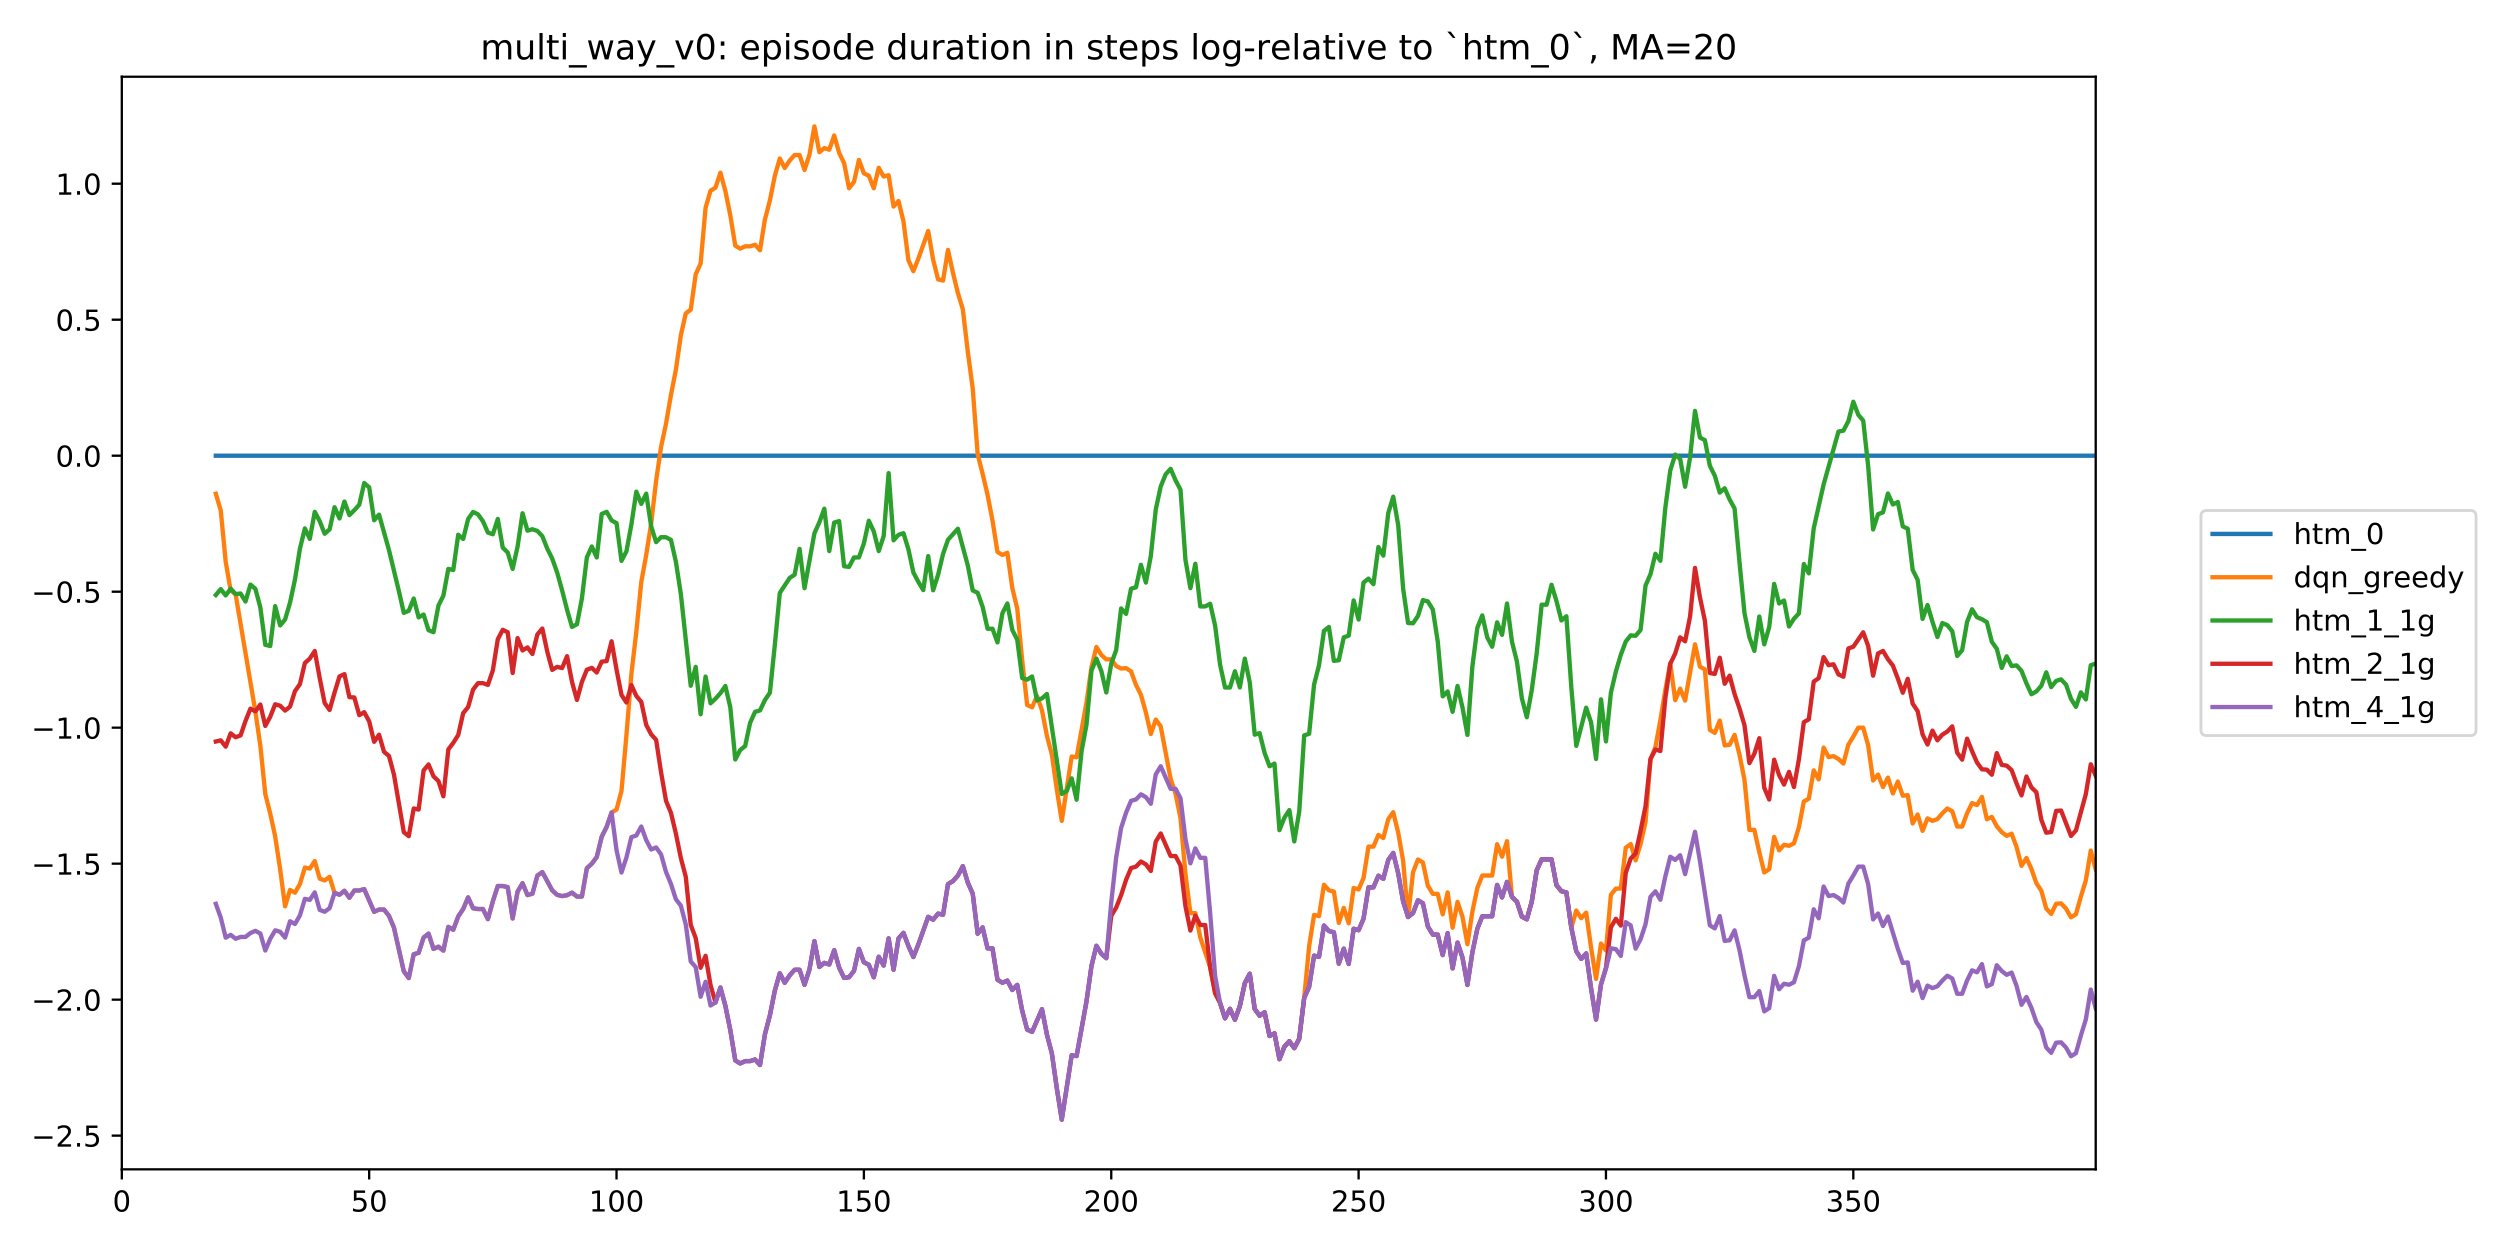 <?xml version="1.0" encoding="utf-8" standalone="no"?>
<!DOCTYPE svg PUBLIC "-//W3C//DTD SVG 1.1//EN"
  "http://www.w3.org/Graphics/SVG/1.1/DTD/svg11.dtd">
<!-- Created with matplotlib (https://matplotlib.org/) -->
<svg height="432pt" version="1.1" viewBox="0 0 864 432" width="864pt" xmlns="http://www.w3.org/2000/svg" xmlns:xlink="http://www.w3.org/1999/xlink">
 <defs>
  <style type="text/css">
*{stroke-linecap:butt;stroke-linejoin:round;}
  </style>
 </defs>
 <g id="figure_1">
  <g id="patch_1">
   <path d="M 0 432 
L 864 432 
L 864 0 
L 0 0 
z
" style="fill:#ffffff;"/>
  </g>
  <g id="axes_1">
   <g id="patch_2">
    <path d="M 42.1 404.12 
L 724.28 404.12 
L 724.28 26.52 
L 42.1 26.52 
z
" style="fill:#ffffff;"/>
   </g>
   <g id="matplotlib.axis_1">
    <g id="xtick_1">
     <g id="line2d_1">
      <defs>
       <path d="M 0 0 
L 0 3.5 
" id="mbb9b52ea1d" style="stroke:#000000;stroke-width:0.8;"/>
      </defs>
      <g>
       <use style="stroke:#000000;stroke-width:0.8;" x="42.1" xlink:href="#mbb9b52ea1d" y="404.12"/>
      </g>
     </g>
     <g id="text_1">
      <!-- 0 -->
      <defs>
       <path d="M 31.781 66.406 
Q 24.172 66.406 20.328 58.906 
Q 16.5 51.422 16.5 36.375 
Q 16.5 21.391 20.328 13.891 
Q 24.172 6.391 31.781 6.391 
Q 39.453 6.391 43.281 13.891 
Q 47.125 21.391 47.125 36.375 
Q 47.125 51.422 43.281 58.906 
Q 39.453 66.406 31.781 66.406 
z
M 31.781 74.219 
Q 44.047 74.219 50.516 64.516 
Q 56.984 54.828 56.984 36.375 
Q 56.984 17.969 50.516 8.266 
Q 44.047 -1.422 31.781 -1.422 
Q 19.531 -1.422 13.062 8.266 
Q 6.594 17.969 6.594 36.375 
Q 6.594 54.828 13.062 64.516 
Q 19.531 74.219 31.781 74.219 
z
" id="DejaVuSans-48"/>
      </defs>
      <g transform="translate(38.919 418.718)scale(0.1 -0.1)">
       <use xlink:href="#DejaVuSans-48"/>
      </g>
     </g>
    </g>
    <g id="xtick_2">
     <g id="line2d_2">
      <g>
       <use style="stroke:#000000;stroke-width:0.8;" x="127.586" xlink:href="#mbb9b52ea1d" y="404.12"/>
      </g>
     </g>
     <g id="text_2">
      <!-- 50 -->
      <defs>
       <path d="M 10.797 72.906 
L 49.516 72.906 
L 49.516 64.594 
L 19.828 64.594 
L 19.828 46.734 
Q 21.969 47.469 24.109 47.828 
Q 26.266 48.188 28.422 48.188 
Q 40.625 48.188 47.75 41.5 
Q 54.891 34.812 54.891 23.391 
Q 54.891 11.625 47.562 5.094 
Q 40.234 -1.422 26.906 -1.422 
Q 22.312 -1.422 17.547 -0.641 
Q 12.797 0.141 7.719 1.703 
L 7.719 11.625 
Q 12.109 9.234 16.797 8.062 
Q 21.484 6.891 26.703 6.891 
Q 35.156 6.891 40.078 11.328 
Q 45.016 15.766 45.016 23.391 
Q 45.016 31 40.078 35.438 
Q 35.156 39.891 26.703 39.891 
Q 22.75 39.891 18.812 39.016 
Q 14.891 38.141 10.797 36.281 
z
" id="DejaVuSans-53"/>
      </defs>
      <g transform="translate(121.224 418.718)scale(0.1 -0.1)">
       <use xlink:href="#DejaVuSans-53"/>
       <use x="63.623" xlink:href="#DejaVuSans-48"/>
      </g>
     </g>
    </g>
    <g id="xtick_3">
     <g id="line2d_3">
      <g>
       <use style="stroke:#000000;stroke-width:0.8;" x="213.072" xlink:href="#mbb9b52ea1d" y="404.12"/>
      </g>
     </g>
     <g id="text_3">
      <!-- 100 -->
      <defs>
       <path d="M 12.406 8.297 
L 28.516 8.297 
L 28.516 63.922 
L 10.984 60.406 
L 10.984 69.391 
L 28.422 72.906 
L 38.281 72.906 
L 38.281 8.297 
L 54.391 8.297 
L 54.391 0 
L 12.406 0 
z
" id="DejaVuSans-49"/>
      </defs>
      <g transform="translate(203.529 418.718)scale(0.1 -0.1)">
       <use xlink:href="#DejaVuSans-49"/>
       <use x="63.623" xlink:href="#DejaVuSans-48"/>
       <use x="127.246" xlink:href="#DejaVuSans-48"/>
      </g>
     </g>
    </g>
    <g id="xtick_4">
     <g id="line2d_4">
      <g>
       <use style="stroke:#000000;stroke-width:0.8;" x="298.559" xlink:href="#mbb9b52ea1d" y="404.12"/>
      </g>
     </g>
     <g id="text_4">
      <!-- 150 -->
      <g transform="translate(289.015 418.718)scale(0.1 -0.1)">
       <use xlink:href="#DejaVuSans-49"/>
       <use x="63.623" xlink:href="#DejaVuSans-53"/>
       <use x="127.246" xlink:href="#DejaVuSans-48"/>
      </g>
     </g>
    </g>
    <g id="xtick_5">
     <g id="line2d_5">
      <g>
       <use style="stroke:#000000;stroke-width:0.8;" x="384.045" xlink:href="#mbb9b52ea1d" y="404.12"/>
      </g>
     </g>
     <g id="text_5">
      <!-- 200 -->
      <defs>
       <path d="M 19.188 8.297 
L 53.609 8.297 
L 53.609 0 
L 7.328 0 
L 7.328 8.297 
Q 12.938 14.109 22.625 23.891 
Q 32.328 33.688 34.812 36.531 
Q 39.547 41.844 41.422 45.531 
Q 43.312 49.219 43.312 52.781 
Q 43.312 58.594 39.234 62.25 
Q 35.156 65.922 28.609 65.922 
Q 23.969 65.922 18.812 64.312 
Q 13.672 62.703 7.812 59.422 
L 7.812 69.391 
Q 13.766 71.781 18.938 73 
Q 24.125 74.219 28.422 74.219 
Q 39.75 74.219 46.484 68.547 
Q 53.219 62.891 53.219 53.422 
Q 53.219 48.922 51.531 44.891 
Q 49.859 40.875 45.406 35.406 
Q 44.188 33.984 37.641 27.219 
Q 31.109 20.453 19.188 8.297 
z
" id="DejaVuSans-50"/>
      </defs>
      <g transform="translate(374.501 418.718)scale(0.1 -0.1)">
       <use xlink:href="#DejaVuSans-50"/>
       <use x="63.623" xlink:href="#DejaVuSans-48"/>
       <use x="127.246" xlink:href="#DejaVuSans-48"/>
      </g>
     </g>
    </g>
    <g id="xtick_6">
     <g id="line2d_6">
      <g>
       <use style="stroke:#000000;stroke-width:0.8;" x="469.531" xlink:href="#mbb9b52ea1d" y="404.12"/>
      </g>
     </g>
     <g id="text_6">
      <!-- 250 -->
      <g transform="translate(459.987 418.718)scale(0.1 -0.1)">
       <use xlink:href="#DejaVuSans-50"/>
       <use x="63.623" xlink:href="#DejaVuSans-53"/>
       <use x="127.246" xlink:href="#DejaVuSans-48"/>
      </g>
     </g>
    </g>
    <g id="xtick_7">
     <g id="line2d_7">
      <g>
       <use style="stroke:#000000;stroke-width:0.8;" x="555.017" xlink:href="#mbb9b52ea1d" y="404.12"/>
      </g>
     </g>
     <g id="text_7">
      <!-- 300 -->
      <defs>
       <path d="M 40.578 39.312 
Q 47.656 37.797 51.625 33 
Q 55.609 28.219 55.609 21.188 
Q 55.609 10.406 48.188 4.484 
Q 40.766 -1.422 27.094 -1.422 
Q 22.516 -1.422 17.656 -0.516 
Q 12.797 0.391 7.625 2.203 
L 7.625 11.719 
Q 11.719 9.328 16.594 8.109 
Q 21.484 6.891 26.812 6.891 
Q 36.078 6.891 40.938 10.547 
Q 45.797 14.203 45.797 21.188 
Q 45.797 27.641 41.281 31.266 
Q 36.766 34.906 28.719 34.906 
L 20.219 34.906 
L 20.219 43.016 
L 29.109 43.016 
Q 36.375 43.016 40.234 45.922 
Q 44.094 48.828 44.094 54.297 
Q 44.094 59.906 40.109 62.906 
Q 36.141 65.922 28.719 65.922 
Q 24.656 65.922 20.016 65.031 
Q 15.375 64.156 9.812 62.312 
L 9.812 71.094 
Q 15.438 72.656 20.344 73.438 
Q 25.25 74.219 29.594 74.219 
Q 40.828 74.219 47.359 69.109 
Q 53.906 64.016 53.906 55.328 
Q 53.906 49.266 50.438 45.094 
Q 46.969 40.922 40.578 39.312 
z
" id="DejaVuSans-51"/>
      </defs>
      <g transform="translate(545.474 418.718)scale(0.1 -0.1)">
       <use xlink:href="#DejaVuSans-51"/>
       <use x="63.623" xlink:href="#DejaVuSans-48"/>
       <use x="127.246" xlink:href="#DejaVuSans-48"/>
      </g>
     </g>
    </g>
    <g id="xtick_8">
     <g id="line2d_8">
      <g>
       <use style="stroke:#000000;stroke-width:0.8;" x="640.504" xlink:href="#mbb9b52ea1d" y="404.12"/>
      </g>
     </g>
     <g id="text_8">
      <!-- 350 -->
      <g transform="translate(630.96 418.718)scale(0.1 -0.1)">
       <use xlink:href="#DejaVuSans-51"/>
       <use x="63.623" xlink:href="#DejaVuSans-53"/>
       <use x="127.246" xlink:href="#DejaVuSans-48"/>
      </g>
     </g>
    </g>
   </g>
   <g id="matplotlib.axis_2">
    <g id="ytick_1">
     <g id="line2d_9">
      <defs>
       <path d="M 0 0 
L -3.5 0 
" id="m1c1b800e69" style="stroke:#000000;stroke-width:0.8;"/>
      </defs>
      <g>
       <use style="stroke:#000000;stroke-width:0.8;" x="42.1" xlink:href="#m1c1b800e69" y="392.48"/>
      </g>
     </g>
     <g id="text_9">
      <!-- −2.5 -->
      <defs>
       <path d="M 10.594 35.5 
L 73.188 35.5 
L 73.188 27.203 
L 10.594 27.203 
z
" id="DejaVuSans-8722"/>
       <path d="M 10.688 12.406 
L 21 12.406 
L 21 0 
L 10.688 0 
z
" id="DejaVuSans-46"/>
      </defs>
      <g transform="translate(10.817 396.279)scale(0.1 -0.1)">
       <use xlink:href="#DejaVuSans-8722"/>
       <use x="83.789" xlink:href="#DejaVuSans-50"/>
       <use x="147.412" xlink:href="#DejaVuSans-46"/>
       <use x="179.199" xlink:href="#DejaVuSans-53"/>
      </g>
     </g>
    </g>
    <g id="ytick_2">
     <g id="line2d_10">
      <g>
       <use style="stroke:#000000;stroke-width:0.8;" x="42.1" xlink:href="#m1c1b800e69" y="345.481"/>
      </g>
     </g>
     <g id="text_10">
      <!-- −2.0 -->
      <g transform="translate(10.817 349.281)scale(0.1 -0.1)">
       <use xlink:href="#DejaVuSans-8722"/>
       <use x="83.789" xlink:href="#DejaVuSans-50"/>
       <use x="147.412" xlink:href="#DejaVuSans-46"/>
       <use x="179.199" xlink:href="#DejaVuSans-48"/>
      </g>
     </g>
    </g>
    <g id="ytick_3">
     <g id="line2d_11">
      <g>
       <use style="stroke:#000000;stroke-width:0.8;" x="42.1" xlink:href="#m1c1b800e69" y="298.483"/>
      </g>
     </g>
     <g id="text_11">
      <!-- −1.5 -->
      <g transform="translate(10.817 302.282)scale(0.1 -0.1)">
       <use xlink:href="#DejaVuSans-8722"/>
       <use x="83.789" xlink:href="#DejaVuSans-49"/>
       <use x="147.412" xlink:href="#DejaVuSans-46"/>
       <use x="179.199" xlink:href="#DejaVuSans-53"/>
      </g>
     </g>
    </g>
    <g id="ytick_4">
     <g id="line2d_12">
      <g>
       <use style="stroke:#000000;stroke-width:0.8;" x="42.1" xlink:href="#m1c1b800e69" y="251.485"/>
      </g>
     </g>
     <g id="text_12">
      <!-- −1.0 -->
      <g transform="translate(10.817 255.284)scale(0.1 -0.1)">
       <use xlink:href="#DejaVuSans-8722"/>
       <use x="83.789" xlink:href="#DejaVuSans-49"/>
       <use x="147.412" xlink:href="#DejaVuSans-46"/>
       <use x="179.199" xlink:href="#DejaVuSans-48"/>
      </g>
     </g>
    </g>
    <g id="ytick_5">
     <g id="line2d_13">
      <g>
       <use style="stroke:#000000;stroke-width:0.8;" x="42.1" xlink:href="#m1c1b800e69" y="204.487"/>
      </g>
     </g>
     <g id="text_13">
      <!-- −0.5 -->
      <g transform="translate(10.817 208.286)scale(0.1 -0.1)">
       <use xlink:href="#DejaVuSans-8722"/>
       <use x="83.789" xlink:href="#DejaVuSans-48"/>
       <use x="147.412" xlink:href="#DejaVuSans-46"/>
       <use x="179.199" xlink:href="#DejaVuSans-53"/>
      </g>
     </g>
    </g>
    <g id="ytick_6">
     <g id="line2d_14">
      <g>
       <use style="stroke:#000000;stroke-width:0.8;" x="42.1" xlink:href="#m1c1b800e69" y="157.488"/>
      </g>
     </g>
     <g id="text_14">
      <!-- 0.0 -->
      <g transform="translate(19.197 161.288)scale(0.1 -0.1)">
       <use xlink:href="#DejaVuSans-48"/>
       <use x="63.623" xlink:href="#DejaVuSans-46"/>
       <use x="95.41" xlink:href="#DejaVuSans-48"/>
      </g>
     </g>
    </g>
    <g id="ytick_7">
     <g id="line2d_15">
      <g>
       <use style="stroke:#000000;stroke-width:0.8;" x="42.1" xlink:href="#m1c1b800e69" y="110.49"/>
      </g>
     </g>
     <g id="text_15">
      <!-- 0.5 -->
      <g transform="translate(19.197 114.289)scale(0.1 -0.1)">
       <use xlink:href="#DejaVuSans-48"/>
       <use x="63.623" xlink:href="#DejaVuSans-46"/>
       <use x="95.41" xlink:href="#DejaVuSans-53"/>
      </g>
     </g>
    </g>
    <g id="ytick_8">
     <g id="line2d_16">
      <g>
       <use style="stroke:#000000;stroke-width:0.8;" x="42.1" xlink:href="#m1c1b800e69" y="63.492"/>
      </g>
     </g>
     <g id="text_16">
      <!-- 1.0 -->
      <g transform="translate(19.197 67.291)scale(0.1 -0.1)">
       <use xlink:href="#DejaVuSans-49"/>
       <use x="63.623" xlink:href="#DejaVuSans-46"/>
       <use x="95.41" xlink:href="#DejaVuSans-48"/>
      </g>
     </g>
    </g>
   </g>
   <g id="line2d_17">
    <path clip-path="url(#p6c9e6a9962)" d="M 74.585 157.488 
L 724.28 157.488 
L 724.28 157.488 
" style="fill:none;stroke:#1f77b4;stroke-linecap:square;stroke-width:1.5;"/>
   </g>
   <g id="line2d_18">
    <path clip-path="url(#p6c9e6a9962)" d="M 74.585 170.636 
L 76.294 176.439 
L 78.004 194.197 
L 79.714 204.043 
L 81.424 205.395 
L 88.263 245.955 
L 89.972 257.68 
L 91.682 274.39 
L 93.392 281.19 
L 95.101 289.058 
L 96.811 300.375 
L 98.521 313.221 
L 100.231 307.562 
L 101.94 308.506 
L 103.65 305.551 
L 105.36 299.834 
L 107.07 300.183 
L 108.779 297.582 
L 110.489 303.649 
L 112.199 304.277 
L 113.908 303.044 
L 115.618 308.583 
L 117.328 309.211 
L 119.038 307.859 
L 120.747 310.26 
L 122.457 307.749 
L 124.167 307.749 
L 125.876 307.279 
L 129.296 315.112 
L 131.006 314.348 
L 132.715 314.348 
L 134.425 316.508 
L 136.135 320.551 
L 139.554 335.679 
L 141.264 338.012 
L 142.974 329.791 
L 144.683 329.296 
L 146.393 324.013 
L 148.103 322.661 
L 149.813 327.944 
L 151.522 327.18 
L 153.232 328.532 
L 154.942 320.34 
L 156.652 321.333 
L 158.361 316.724 
L 160.071 314.155 
L 161.781 310.134 
L 163.49 313.886 
L 165.2 314.155 
L 166.91 314.155 
L 168.62 317.654 
L 170.329 311.487 
L 172.039 306.204 
L 173.749 306.204 
L 175.458 306.596 
L 177.168 317.418 
L 178.878 308.14 
L 180.588 305.231 
L 182.297 309.345 
L 184.007 308.85 
L 185.717 302.603 
L 187.427 301.406 
L 190.846 307.692 
L 192.556 309.273 
L 194.265 309.682 
L 195.975 309.397 
L 197.685 308.493 
L 199.395 309.845 
L 201.104 309.845 
L 202.814 300.072 
L 204.524 298.491 
L 206.234 296.209 
L 207.943 289.198 
L 209.653 285.749 
L 211.363 280.815 
L 213.072 279.766 
L 214.782 273.383 
L 216.492 254.14 
L 218.202 232.992 
L 219.911 218.359 
L 221.621 201.171 
L 223.331 191.785 
L 225.041 180.963 
L 226.75 166.159 
L 228.46 154.48 
L 230.17 146.454 
L 231.879 136.536 
L 233.589 127.749 
L 235.299 115.878 
L 237.009 108.314 
L 238.718 107.024 
L 240.428 94.85 
L 242.138 91.039 
L 243.847 71.797 
L 245.557 65.909 
L 247.267 64.86 
L 248.977 59.697 
L 250.686 66.012 
L 252.396 74.433 
L 254.106 84.888 
L 255.816 85.937 
L 257.525 85.129 
L 259.235 85.129 
L 260.945 84.576 
L 262.654 86.482 
L 264.364 75.819 
L 266.074 69.304 
L 267.784 60.754 
L 269.493 54.792 
L 271.203 58.05 
L 272.913 55.481 
L 274.623 53.576 
L 276.332 53.576 
L 278.042 58.739 
L 279.752 53.457 
L 281.461 43.684 
L 283.171 52.6 
L 284.881 51.179 
L 286.591 51.733 
L 288.3 46.817 
L 290.01 52.837 
L 291.72 56.38 
L 293.429 65.055 
L 295.139 62.846 
L 296.849 55.282 
L 298.559 59.891 
L 300.268 60.748 
L 301.978 65.055 
L 303.688 57.986 
L 305.398 61.002 
L 307.107 60.554 
L 308.817 71.376 
L 310.527 69.471 
L 312.236 76.481 
L 313.946 89.916 
L 315.656 93.727 
L 317.366 89.42 
L 320.785 79.858 
L 322.495 89.75 
L 324.205 96.56 
L 325.914 96.958 
L 327.624 86.377 
L 329.334 94.244 
L 331.043 101.255 
L 332.753 106.913 
L 334.463 121.488 
L 336.173 134.25 
L 337.882 157.004 
L 339.592 163.761 
L 341.302 171.001 
L 343.011 179.917 
L 344.721 190.739 
L 346.431 191.787 
L 348.141 191.04 
L 349.85 203.213 
L 351.56 210.369 
L 353.27 228.201 
L 354.98 243.632 
L 356.689 244.44 
L 358.399 240.525 
L 360.109 245.502 
L 361.818 254.299 
L 363.528 260.814 
L 365.238 272.869 
L 366.948 283.691 
L 370.367 261.459 
L 372.077 261.7 
L 375.496 242.782 
L 377.206 230.608 
L 378.916 223.597 
L 380.625 226.36 
L 382.335 227.871 
L 384.045 227.871 
L 385.755 230.186 
L 387.464 231.043 
L 389.174 230.924 
L 390.884 232.021 
L 392.593 236.69 
L 394.303 240.092 
L 396.013 246.231 
L 397.723 253.676 
L 399.432 248.69 
L 401.142 251.044 
L 404.562 269.164 
L 406.271 274.327 
L 407.981 282.748 
L 409.691 301.991 
L 411.4 315.575 
L 413.11 315.575 
L 414.82 323.996 
L 418.239 334.322 
L 419.949 343.239 
L 421.659 346.641 
L 423.369 351.923 
L 425.078 348.665 
L 426.788 352.418 
L 428.498 347.664 
L 430.207 339.797 
L 431.917 336.539 
L 433.627 348.713 
L 435.337 351.027 
L 437.046 349.846 
L 438.756 358.038 
L 440.466 357.134 
L 442.175 366.05 
L 443.885 361.743 
L 445.595 359.838 
L 447.305 362.239 
L 449.014 358.981 
L 450.724 344.901 
L 452.434 327.011 
L 454.144 316.189 
L 455.853 316.598 
L 457.563 305.776 
L 459.273 307.682 
L 460.982 308.13 
L 462.692 318.952 
L 464.402 313.788 
L 466.112 319.071 
L 467.821 306.897 
L 469.531 307.392 
L 471.241 303.41 
L 472.951 292.588 
L 474.66 292.588 
L 476.37 288.567 
L 478.08 289.615 
L 479.789 283.1 
L 481.499 280.699 
L 483.209 287.71 
L 484.919 297.483 
L 486.628 316.917 
L 488.338 301.486 
L 490.048 297.047 
L 491.757 298.096 
L 493.467 306.108 
L 495.177 308.917 
L 496.887 308.917 
L 498.596 315.986 
L 500.306 308.422 
L 502.016 320.596 
L 503.726 311.68 
L 505.435 316.843 
L 507.145 326.313 
L 508.855 315.043 
L 510.564 306.891 
L 512.274 302.585 
L 515.694 302.585 
L 517.403 291.763 
L 519.113 296.069 
L 520.823 290.714 
L 522.533 309.957 
L 524.242 311.633 
L 525.952 316.796 
L 527.662 317.7 
L 529.371 311.633 
L 531.081 300.811 
L 532.791 297 
L 536.21 297 
L 537.92 305.916 
L 539.63 307.993 
L 541.339 308.441 
L 543.049 320.614 
L 544.759 314.687 
L 546.469 317.317 
L 548.178 315.412 
L 549.888 327.586 
L 551.598 338.288 
L 553.308 326.115 
L 555.017 328.468 
L 556.727 309.225 
L 558.437 307.128 
L 560.146 307.065 
L 561.856 292.986 
L 563.566 291.718 
L 565.276 297.329 
L 566.985 291.671 
L 568.695 284.107 
L 570.405 262.463 
L 572.115 258.157 
L 573.824 248.892 
L 575.534 238.48 
L 577.244 229.239 
L 578.953 241.985 
L 580.663 238.003 
L 582.373 242.117 
L 585.792 222.683 
L 587.502 230.431 
L 589.212 231.335 
L 590.922 252.233 
L 592.631 253.282 
L 594.341 249.039 
L 596.051 257.614 
L 597.76 257.385 
L 599.47 253.982 
L 601.18 260.874 
L 602.89 269.487 
L 604.599 286.824 
L 606.309 286.824 
L 608.019 294.507 
L 609.728 301.517 
L 611.438 300.384 
L 613.148 289.259 
L 614.858 293.869 
L 616.567 291.963 
L 618.277 292.311 
L 619.987 291.454 
L 621.697 285.915 
L 623.406 276.999 
L 625.116 276.023 
L 626.826 266.25 
L 628.535 269.348 
L 630.245 258.372 
L 631.955 261.63 
L 633.665 261.327 
L 635.374 262.303 
L 637.084 263.884 
L 638.794 257.369 
L 640.504 254.559 
L 642.213 251.486 
L 643.923 251.486 
L 645.633 257.553 
L 647.342 269.727 
L 649.052 267.702 
L 650.762 272.009 
L 652.472 268.751 
L 654.181 274.218 
L 655.891 270.103 
L 657.601 274.998 
L 659.31 274.813 
L 661.02 284.586 
L 662.73 281.488 
L 664.44 287.146 
L 666.149 282.84 
L 667.859 283.697 
L 669.569 283.069 
L 671.279 281.096 
L 672.988 279.42 
L 674.698 280.382 
L 676.408 285.665 
L 678.117 285.665 
L 679.827 281.055 
L 681.537 277.556 
L 683.247 278.229 
L 684.956 275.419 
L 686.666 283.115 
L 688.376 282.317 
L 690.086 285.575 
L 691.795 287.571 
L 693.505 288.876 
L 695.215 288.112 
L 696.924 292.722 
L 698.634 299.238 
L 700.344 296.533 
L 702.054 300.286 
L 703.763 305.22 
L 705.473 307.821 
L 707.183 313.988 
L 708.892 315.835 
L 710.602 312.337 
L 712.312 312.218 
L 714.022 314.018 
L 715.731 317.021 
L 717.441 315.972 
L 719.151 309.866 
L 720.861 304.294 
L 722.57 293.967 
L 724.28 300.483 
L 724.28 300.483 
" style="fill:none;stroke:#ff7f0e;stroke-linecap:square;stroke-width:1.5;"/>
   </g>
   <g id="line2d_19">
    <path clip-path="url(#p6c9e6a9962)" d="M 74.585 205.643 
L 76.294 203.597 
L 78.004 205.78 
L 79.714 203.452 
L 81.424 205.299 
L 83.133 205.119 
L 84.843 207.882 
L 86.553 202.039 
L 88.263 203.5 
L 89.972 209.944 
L 91.682 222.842 
L 93.392 223.26 
L 95.101 209.483 
L 96.811 216.146 
L 98.521 214.105 
L 100.231 208.269 
L 101.94 200.296 
L 103.65 189.645 
L 105.36 182.624 
L 107.07 186.23 
L 108.779 176.884 
L 110.489 180.128 
L 112.199 184.461 
L 113.908 182.974 
L 115.618 175.291 
L 117.328 179.176 
L 119.038 173.333 
L 120.747 178.016 
L 122.457 176.325 
L 124.167 174.42 
L 125.876 166.939 
L 127.586 168.427 
L 129.296 179.802 
L 131.006 177.857 
L 134.425 190.103 
L 137.845 204.243 
L 139.554 211.807 
L 141.264 211.101 
L 142.974 206.862 
L 144.683 213.361 
L 146.393 212.385 
L 148.103 217.802 
L 149.813 218.475 
L 151.522 209.29 
L 153.232 205.855 
L 154.942 196.615 
L 156.652 196.98 
L 158.361 184.806 
L 160.071 186.259 
L 161.781 179.389 
L 163.49 176.93 
L 165.2 177.752 
L 166.91 180.153 
L 168.62 184.06 
L 170.329 184.638 
L 172.039 179.356 
L 173.749 189.273 
L 175.458 190.943 
L 177.168 196.602 
L 178.878 188.905 
L 180.588 177.383 
L 182.297 183.403 
L 184.007 182.908 
L 185.717 183.501 
L 187.427 185.307 
L 189.136 189.613 
L 190.846 193.05 
L 192.556 197.889 
L 194.265 204.05 
L 195.975 210.728 
L 197.685 216.664 
L 199.395 215.734 
L 201.104 206.818 
L 202.814 192.654 
L 204.524 188.863 
L 206.234 192.649 
L 207.943 177.626 
L 209.653 176.881 
L 211.363 179.873 
L 213.072 180.777 
L 214.782 193.828 
L 216.492 190.571 
L 218.202 181.293 
L 219.911 169.918 
L 221.621 174.132 
L 223.331 170.604 
L 225.041 181.874 
L 226.75 187.361 
L 228.46 185.648 
L 230.17 185.68 
L 231.879 186.584 
L 233.589 194.158 
L 235.299 205.283 
L 238.718 236.991 
L 240.428 230.476 
L 242.138 246.851 
L 243.847 233.82 
L 245.557 243.06 
L 247.267 241.474 
L 248.977 239.568 
L 250.686 237.086 
L 252.396 244.459 
L 254.106 262.478 
L 255.816 259.22 
L 257.525 257.836 
L 259.235 249.824 
L 260.945 246.013 
L 262.654 245.518 
L 264.364 241.925 
L 266.074 239.391 
L 267.784 222.83 
L 269.493 204.935 
L 272.913 199.736 
L 274.623 198.603 
L 276.332 189.687 
L 278.042 203.271 
L 281.461 184.307 
L 283.171 180.495 
L 284.881 175.817 
L 286.591 190.45 
L 288.3 180.6 
L 290.01 180.105 
L 291.72 195.703 
L 293.429 195.909 
L 295.139 192.652 
L 296.849 192.652 
L 298.559 187.792 
L 300.268 179.974 
L 301.978 183.679 
L 303.688 190.449 
L 305.398 185.274 
L 307.107 163.506 
L 308.817 186.731 
L 310.527 184.826 
L 312.236 184.272 
L 313.946 189.839 
L 315.656 197.821 
L 317.366 201.078 
L 319.075 203.932 
L 320.785 192.195 
L 322.495 203.993 
L 324.205 198.629 
L 325.914 191.463 
L 327.624 186.541 
L 331.043 182.729 
L 334.463 195.407 
L 336.173 204.055 
L 337.882 204.863 
L 339.592 209.713 
L 341.302 217.301 
L 343.011 217.301 
L 344.721 222.017 
L 346.431 211.941 
L 348.141 208.563 
L 349.85 217.708 
L 351.56 221.111 
L 353.27 234.333 
L 354.98 234.887 
L 356.689 233.789 
L 358.399 242.048 
L 360.109 241.366 
L 361.818 239.836 
L 366.948 274.391 
L 368.657 273.343 
L 370.367 269.002 
L 372.077 276.386 
L 373.787 259.602 
L 375.496 250.457 
L 377.206 231.767 
L 378.916 227.606 
L 380.625 231.92 
L 382.335 239.319 
L 384.045 229.402 
L 385.755 224.647 
L 387.464 210.283 
L 389.174 212.144 
L 390.884 203.469 
L 392.593 202.973 
L 394.303 195.192 
L 396.013 201.331 
L 397.723 192.135 
L 399.432 176.098 
L 401.142 168.125 
L 402.852 163.924 
L 404.562 162.018 
L 406.271 166 
L 407.981 169.258 
L 409.691 193.487 
L 411.4 203.26 
L 413.11 194.839 
L 414.82 209.575 
L 416.53 209.575 
L 418.239 208.671 
L 419.949 216.235 
L 421.659 229.695 
L 423.369 237.608 
L 425.078 237.608 
L 426.788 231.996 
L 428.498 237.569 
L 430.207 227.625 
L 431.917 235.846 
L 433.627 253.907 
L 435.337 253.373 
L 437.046 260.204 
L 438.756 264.814 
L 440.466 263.91 
L 442.175 286.905 
L 443.885 282.599 
L 445.595 279.969 
L 447.305 290.79 
L 449.014 280.464 
L 450.724 254.152 
L 452.434 253.599 
L 454.144 236.565 
L 455.853 229.905 
L 457.563 218.034 
L 459.273 216.682 
L 460.982 228.4 
L 462.692 228.171 
L 464.402 220.282 
L 466.112 219.677 
L 467.821 207.503 
L 469.531 214.105 
L 471.241 201.325 
L 472.951 199.973 
L 474.66 201.879 
L 476.37 189.06 
L 478.08 192.015 
L 479.789 177.308 
L 481.499 171.649 
L 483.209 181.422 
L 484.919 203.427 
L 486.628 215.298 
L 488.338 215.403 
L 490.048 212.87 
L 491.757 207.404 
L 493.467 207.852 
L 495.177 210.661 
L 496.887 221.712 
L 498.596 240.652 
L 500.306 238.975 
L 502.016 245.986 
L 503.726 237.07 
L 505.435 244.515 
L 507.145 253.985 
L 508.855 230.312 
L 510.564 216.996 
L 512.274 212.69 
L 513.984 220.254 
L 515.694 223.512 
L 517.403 215.091 
L 519.113 219.397 
L 520.823 208.575 
L 522.533 221.751 
L 524.242 228.59 
L 525.952 241.317 
L 527.662 247.88 
L 529.371 238.555 
L 531.081 225.828 
L 532.791 208.986 
L 534.501 208.986 
L 536.21 202.094 
L 537.92 207.753 
L 539.63 214.439 
L 541.339 212.981 
L 543.049 237.558 
L 544.759 257.765 
L 548.178 244.59 
L 549.888 249.695 
L 551.598 262.303 
L 553.308 241.709 
L 555.017 256.236 
L 556.727 239.394 
L 558.437 232.133 
L 560.146 226.319 
L 561.856 221.709 
L 563.566 219.585 
L 565.276 219.729 
L 566.985 217.695 
L 568.695 202.382 
L 570.405 198.452 
L 572.115 191.383 
L 573.824 193.797 
L 575.534 175.517 
L 577.244 162.571 
L 578.953 157.123 
L 580.663 158.581 
L 582.373 168.213 
L 584.083 158.13 
L 585.792 142.009 
L 587.502 151.215 
L 589.212 152.12 
L 590.922 160.963 
L 592.631 164.412 
L 594.341 170.227 
L 596.051 168.744 
L 597.76 172.629 
L 599.47 175.742 
L 601.18 194.441 
L 602.89 211.851 
L 604.599 220.272 
L 606.309 224.94 
L 608.019 213.077 
L 609.728 222.689 
L 611.438 216.686 
L 613.148 201.808 
L 614.858 208.542 
L 616.567 207.549 
L 618.277 216.51 
L 619.987 213.831 
L 621.697 211.997 
L 623.406 194.928 
L 625.116 198.14 
L 626.826 182.554 
L 630.245 167.398 
L 635.374 149.152 
L 637.084 148.827 
L 638.794 145.57 
L 640.504 138.846 
L 642.213 143.336 
L 643.923 145.345 
L 645.633 161.036 
L 647.342 182.983 
L 649.052 177.701 
L 650.762 177.073 
L 652.472 170.558 
L 654.181 174.348 
L 655.891 173.491 
L 657.601 181.929 
L 659.31 182.72 
L 661.02 196.954 
L 662.73 200.371 
L 664.44 213.897 
L 666.149 209.095 
L 667.859 214.886 
L 669.569 220.146 
L 671.279 215.324 
L 672.988 216.049 
L 674.698 218.163 
L 676.408 226.703 
L 678.117 224.694 
L 679.827 214.921 
L 681.537 210.565 
L 683.247 213.315 
L 684.956 214.004 
L 686.666 215.04 
L 688.376 221.806 
L 690.086 224.206 
L 691.795 230.813 
L 693.505 226.836 
L 695.215 230.186 
L 696.924 229.957 
L 698.634 231.863 
L 700.344 236.169 
L 702.054 239.922 
L 703.763 238.968 
L 705.473 237.013 
L 707.183 232.358 
L 708.892 237.463 
L 710.602 235.316 
L 712.312 234.806 
L 714.022 236.606 
L 715.731 241.515 
L 717.441 244.277 
L 719.151 239.282 
L 720.861 241.722 
L 722.57 229.898 
L 724.28 229.345 
L 724.28 229.345 
" style="fill:none;stroke:#2ca02c;stroke-linecap:square;stroke-width:1.5;"/>
   </g>
   <g id="line2d_20">
    <path clip-path="url(#p6c9e6a9962)" d="M 74.585 256.272 
L 76.294 255.863 
L 78.004 258.045 
L 79.714 253.436 
L 81.424 254.788 
L 83.133 254.16 
L 84.843 249.174 
L 86.553 244.913 
L 88.263 245.841 
L 89.972 243.488 
L 91.682 250.872 
L 93.392 247.708 
L 95.101 243.401 
L 96.811 243.896 
L 98.521 245.573 
L 100.231 244.221 
L 101.94 238.849 
L 103.65 236.448 
L 105.36 229.15 
L 107.07 227.592 
L 108.779 224.991 
L 110.489 234.316 
L 112.199 242.956 
L 113.908 245.357 
L 115.618 239.35 
L 117.328 233.766 
L 119.038 232.99 
L 120.747 240.93 
L 122.457 241.05 
L 124.167 247.156 
L 125.876 246.133 
L 127.586 249.297 
L 129.296 256.366 
L 131.006 253.926 
L 132.715 259.814 
L 134.425 261.249 
L 136.135 267.625 
L 139.554 287.592 
L 141.264 288.982 
L 142.974 279.409 
L 144.683 279.771 
L 146.393 266.268 
L 148.103 264.191 
L 149.813 268.292 
L 151.522 269.929 
L 153.232 275.196 
L 154.942 258.992 
L 156.652 256.728 
L 158.361 254.023 
L 160.071 246.469 
L 161.781 244.353 
L 163.49 238.333 
L 165.2 236.108 
L 166.91 236.108 
L 168.62 236.697 
L 170.329 231.663 
L 172.039 220.914 
L 173.749 217.657 
L 175.458 218.497 
L 177.168 232.576 
L 178.878 220.536 
L 180.588 224.799 
L 182.297 223.75 
L 184.007 226.017 
L 185.717 219.275 
L 187.427 217.22 
L 189.136 225.232 
L 190.846 231.518 
L 192.556 230.47 
L 194.265 230.879 
L 195.975 226.783 
L 197.685 235.651 
L 199.395 241.898 
L 201.104 235.686 
L 202.814 231.453 
L 204.524 230.814 
L 206.234 232.418 
L 207.943 228.665 
L 209.653 228.473 
L 211.363 221.633 
L 213.072 231.406 
L 214.782 240.152 
L 216.492 242.782 
L 218.202 236.762 
L 219.911 240.514 
L 221.621 242.569 
L 223.331 250.52 
L 225.041 253.778 
L 226.75 255.683 
L 228.46 266.881 
L 230.17 276.745 
L 231.879 280.907 
L 233.589 288.104 
L 235.299 296.525 
L 237.009 303.041 
L 238.718 319.642 
L 240.428 324.177 
L 242.138 334.446 
L 243.847 330.331 
L 245.557 340.428 
L 247.267 346.448 
L 248.977 341.285 
L 250.686 347.6 
L 252.396 356.021 
L 254.106 366.477 
L 255.816 367.525 
L 257.525 366.718 
L 259.235 366.718 
L 260.945 366.164 
L 262.654 368.07 
L 264.364 357.407 
L 266.074 350.892 
L 267.784 342.342 
L 269.493 336.381 
L 271.203 339.638 
L 272.913 337.07 
L 274.623 335.164 
L 276.332 335.164 
L 278.042 340.327 
L 279.752 335.045 
L 281.461 325.272 
L 283.171 334.188 
L 284.881 332.767 
L 286.591 333.321 
L 288.3 328.405 
L 290.01 334.425 
L 291.72 337.968 
L 293.429 337.727 
L 295.139 335.518 
L 296.849 327.954 
L 298.559 332.564 
L 300.268 333.42 
L 301.978 337.727 
L 303.688 330.658 
L 305.398 333.675 
L 307.107 324.31 
L 308.817 335.132 
L 310.527 324.31 
L 312.236 322.405 
L 313.946 326.923 
L 315.656 330.735 
L 317.366 326.428 
L 320.785 316.865 
L 322.495 317.841 
L 324.205 315.736 
L 325.914 316.133 
L 327.624 305.552 
L 329.334 304.504 
L 331.043 302.598 
L 332.753 299.34 
L 334.463 304.999 
L 336.173 308.845 
L 337.882 322.683 
L 339.592 320.523 
L 341.302 327.763 
L 343.011 327.763 
L 344.721 338.585 
L 346.431 339.634 
L 348.141 338.886 
L 349.85 342.144 
L 351.56 340.383 
L 353.27 349.299 
L 354.98 355.814 
L 356.689 356.622 
L 360.109 348.767 
L 361.818 357.564 
L 363.528 364.08 
L 365.238 376.135 
L 366.948 386.956 
L 370.367 364.725 
L 372.077 364.966 
L 375.496 346.047 
L 377.206 333.873 
L 378.916 326.863 
L 380.625 329.625 
L 382.335 331.137 
L 384.045 316.504 
L 385.755 313.655 
L 387.464 309.349 
L 389.174 304.066 
L 390.884 300.001 
L 392.593 299.506 
L 394.303 297.745 
L 396.013 298.721 
L 397.723 301.003 
L 399.432 290.853 
L 401.142 288.044 
L 404.562 295.837 
L 406.271 295.837 
L 407.981 299.095 
L 409.691 313.174 
L 411.4 321.595 
L 413.11 316.432 
L 414.82 319.689 
L 416.53 319.689 
L 418.239 334.322 
L 419.949 343.239 
L 421.659 346.641 
L 423.369 351.923 
L 425.078 348.665 
L 426.788 352.418 
L 428.498 347.664 
L 430.207 339.797 
L 431.917 336.539 
L 433.627 348.713 
L 435.337 351.027 
L 437.046 349.846 
L 438.756 358.038 
L 440.466 357.134 
L 442.175 366.05 
L 443.885 361.743 
L 445.595 359.838 
L 447.305 362.239 
L 449.014 358.981 
L 450.724 344.901 
L 452.434 341.09 
L 454.144 330.268 
L 455.853 330.677 
L 457.563 319.856 
L 459.273 321.761 
L 460.982 322.209 
L 462.692 333.031 
L 464.402 327.868 
L 466.112 333.15 
L 467.821 320.976 
L 469.531 321.471 
L 471.241 317.489 
L 472.951 306.667 
L 474.66 306.667 
L 476.37 302.646 
L 478.08 303.695 
L 479.789 297.179 
L 481.499 294.779 
L 483.209 301.789 
L 484.919 311.562 
L 486.628 316.917 
L 488.338 315.565 
L 490.048 311.126 
L 491.757 312.175 
L 493.467 320.187 
L 495.177 322.997 
L 496.887 322.997 
L 498.596 330.066 
L 500.306 322.502 
L 502.016 334.675 
L 503.726 325.759 
L 505.435 330.923 
L 507.145 340.392 
L 508.855 329.123 
L 510.564 320.97 
L 512.274 316.664 
L 515.694 316.664 
L 517.403 305.842 
L 519.113 310.149 
L 520.823 304.793 
L 522.533 309.957 
L 524.242 311.633 
L 525.952 316.796 
L 527.662 317.7 
L 529.371 311.633 
L 531.081 300.811 
L 532.791 297 
L 536.21 297 
L 537.92 305.916 
L 539.63 307.993 
L 541.339 308.441 
L 543.049 320.614 
L 544.759 328.767 
L 546.469 331.397 
L 548.178 329.491 
L 549.888 341.665 
L 551.598 352.368 
L 553.308 340.194 
L 555.017 334.451 
L 556.727 320.49 
L 558.437 317.536 
L 560.146 319.874 
L 561.856 301.68 
L 563.566 296.707 
L 565.276 294.946 
L 566.985 287.078 
L 568.695 278.658 
L 570.405 262.296 
L 572.115 259.039 
L 573.824 259.547 
L 575.534 241.386 
L 577.244 229.383 
L 578.953 225.841 
L 580.663 220.277 
L 582.373 221.629 
L 584.083 213.089 
L 585.792 196.28 
L 587.502 206.429 
L 589.212 214.573 
L 590.922 232.59 
L 592.631 232.914 
L 594.341 227.319 
L 596.051 236.303 
L 597.76 233.505 
L 599.47 239.875 
L 601.18 244.861 
L 602.89 250.625 
L 604.599 263.729 
L 606.309 260.471 
L 608.019 255.124 
L 609.728 272.283 
L 611.438 276.313 
L 613.148 262.558 
L 614.858 267.892 
L 616.567 271.15 
L 618.277 266.744 
L 619.987 271.993 
L 621.697 262.472 
L 623.406 249.573 
L 625.116 248.598 
L 626.826 235.567 
L 628.535 234.359 
L 630.245 227.089 
L 631.955 229.876 
L 633.665 229.573 
L 635.374 233.082 
L 637.084 233.878 
L 638.794 224.105 
L 640.504 223.504 
L 643.923 218.525 
L 645.633 223.24 
L 647.342 233.509 
L 649.052 225.826 
L 650.762 224.969 
L 652.472 227.817 
L 654.181 230.026 
L 655.891 234.504 
L 657.601 239.398 
L 659.31 234.604 
L 661.02 243.196 
L 662.73 245.756 
L 664.44 253.816 
L 666.149 257.302 
L 667.859 252.501 
L 669.569 255.855 
L 671.279 253.882 
L 672.988 252.834 
L 674.698 251.034 
L 676.408 260.127 
L 678.117 262.528 
L 679.827 255.288 
L 681.537 259.583 
L 683.247 263.513 
L 684.956 265.866 
L 686.666 265.999 
L 688.376 267.733 
L 690.086 260.275 
L 691.795 264.348 
L 693.505 264.605 
L 695.215 266.155 
L 696.924 270.765 
L 698.634 274.88 
L 700.344 268.364 
L 702.054 272.117 
L 703.763 273.793 
L 705.473 283.286 
L 707.183 287.776 
L 708.892 287.547 
L 710.602 280.237 
L 712.312 280.118 
L 715.731 288.904 
L 717.441 286.998 
L 720.861 274.463 
L 722.57 264.136 
L 724.28 268.083 
L 724.28 268.083 
" style="fill:none;stroke:#d62728;stroke-linecap:square;stroke-width:1.5;"/>
   </g>
   <g id="line2d_21">
    <path clip-path="url(#p6c9e6a9962)" d="M 74.585 312.367 
L 76.294 317.121 
L 78.004 324.058 
L 79.714 323.082 
L 81.424 324.434 
L 83.133 323.806 
L 84.843 323.806 
L 86.553 322.454 
L 88.263 321.707 
L 89.972 322.611 
L 91.682 328.499 
L 93.392 324.477 
L 95.101 321.523 
L 96.811 322.018 
L 98.521 324.043 
L 100.231 318.384 
L 101.94 319.327 
L 103.65 316.373 
L 105.36 310.656 
L 107.07 311.004 
L 108.779 308.404 
L 110.489 314.471 
L 112.199 315.099 
L 113.908 313.866 
L 115.618 308.583 
L 117.328 309.211 
L 119.038 307.859 
L 120.747 310.26 
L 122.457 307.749 
L 124.167 307.749 
L 125.876 307.279 
L 129.296 315.112 
L 131.006 314.348 
L 132.715 314.348 
L 134.425 316.508 
L 136.135 320.551 
L 139.554 335.679 
L 141.264 338.012 
L 142.974 329.791 
L 144.683 329.296 
L 146.393 324.013 
L 148.103 322.661 
L 149.813 327.944 
L 151.522 327.18 
L 153.232 328.532 
L 154.942 320.34 
L 156.652 321.333 
L 158.361 316.724 
L 160.071 314.155 
L 161.781 310.134 
L 163.49 313.886 
L 165.2 314.155 
L 166.91 314.155 
L 168.62 317.654 
L 170.329 311.487 
L 172.039 306.204 
L 173.749 306.204 
L 175.458 306.596 
L 177.168 317.418 
L 178.878 308.14 
L 180.588 305.231 
L 182.297 309.345 
L 184.007 308.85 
L 185.717 302.603 
L 187.427 301.406 
L 190.846 307.692 
L 192.556 309.273 
L 194.265 309.682 
L 195.975 309.397 
L 197.685 308.493 
L 199.395 309.845 
L 201.104 309.845 
L 202.814 300.072 
L 204.524 298.491 
L 206.234 296.209 
L 207.943 289.198 
L 209.653 285.749 
L 211.363 280.815 
L 213.072 293.845 
L 214.782 301.542 
L 216.492 296.379 
L 218.202 289.31 
L 219.911 288.756 
L 221.621 285.648 
L 223.331 290.341 
L 225.041 293.598 
L 226.75 292.874 
L 228.46 295.275 
L 230.17 301.327 
L 231.879 305.489 
L 233.589 310.781 
L 235.299 312.99 
L 237.009 319.505 
L 238.718 332.295 
L 240.428 334.201 
L 242.138 344.469 
L 243.847 339.305 
L 245.557 347.497 
L 247.267 346.448 
L 248.977 341.285 
L 250.686 347.6 
L 252.396 356.021 
L 254.106 366.477 
L 255.816 367.525 
L 257.525 366.718 
L 259.235 366.718 
L 260.945 366.164 
L 262.654 368.07 
L 264.364 357.407 
L 266.074 350.892 
L 267.784 342.342 
L 269.493 336.381 
L 271.203 339.638 
L 272.913 337.07 
L 274.623 335.164 
L 276.332 335.164 
L 278.042 340.327 
L 279.752 335.045 
L 281.461 325.272 
L 283.171 334.188 
L 284.881 332.767 
L 286.591 333.321 
L 288.3 328.405 
L 290.01 334.425 
L 291.72 337.968 
L 293.429 337.727 
L 295.139 335.518 
L 296.849 327.954 
L 298.559 332.564 
L 300.268 333.42 
L 301.978 337.727 
L 303.688 330.658 
L 305.398 333.675 
L 307.107 324.31 
L 308.817 335.132 
L 310.527 324.31 
L 312.236 322.405 
L 313.946 326.923 
L 315.656 330.735 
L 317.366 326.428 
L 320.785 316.865 
L 322.495 317.841 
L 324.205 315.736 
L 325.914 316.133 
L 327.624 305.552 
L 329.334 304.504 
L 331.043 302.598 
L 332.753 299.34 
L 334.463 304.999 
L 336.173 308.845 
L 337.882 322.683 
L 339.592 320.523 
L 341.302 327.763 
L 343.011 327.763 
L 344.721 338.585 
L 346.431 339.634 
L 348.141 338.886 
L 349.85 342.144 
L 351.56 340.383 
L 353.27 349.299 
L 354.98 355.814 
L 356.689 356.622 
L 360.109 348.767 
L 361.818 357.564 
L 363.528 364.08 
L 365.238 376.135 
L 366.948 386.956 
L 370.367 364.725 
L 372.077 364.966 
L 375.496 346.047 
L 377.206 333.873 
L 378.916 326.863 
L 380.625 329.625 
L 382.335 331.137 
L 384.045 311.894 
L 385.755 296.318 
L 387.464 286.124 
L 389.174 280.842 
L 390.884 276.776 
L 392.593 276.281 
L 394.303 274.52 
L 396.013 275.496 
L 397.723 277.778 
L 399.432 267.629 
L 401.142 264.819 
L 404.562 272.612 
L 406.271 272.612 
L 407.981 275.87 
L 409.691 289.949 
L 411.4 298.37 
L 413.11 293.207 
L 414.82 296.465 
L 416.53 296.465 
L 418.239 315.707 
L 419.949 337.351 
L 421.659 346.641 
L 423.369 351.923 
L 425.078 348.665 
L 426.788 352.418 
L 428.498 347.664 
L 430.207 339.797 
L 431.917 336.539 
L 433.627 348.713 
L 435.337 351.027 
L 437.046 349.846 
L 438.756 358.038 
L 440.466 357.134 
L 442.175 366.05 
L 443.885 361.743 
L 445.595 359.838 
L 447.305 362.239 
L 449.014 358.981 
L 450.724 344.901 
L 452.434 341.09 
L 454.144 330.268 
L 455.853 330.677 
L 457.563 319.856 
L 459.273 321.761 
L 460.982 322.209 
L 462.692 333.031 
L 464.402 327.868 
L 466.112 333.15 
L 467.821 320.976 
L 469.531 321.471 
L 471.241 317.489 
L 472.951 306.667 
L 474.66 306.667 
L 476.37 302.646 
L 478.08 303.695 
L 479.789 297.179 
L 481.499 294.779 
L 483.209 301.789 
L 484.919 311.562 
L 486.628 316.917 
L 488.338 315.565 
L 490.048 311.126 
L 491.757 312.175 
L 493.467 320.187 
L 495.177 322.997 
L 496.887 322.997 
L 498.596 330.066 
L 500.306 322.502 
L 502.016 334.675 
L 503.726 325.759 
L 505.435 330.923 
L 507.145 340.392 
L 508.855 329.123 
L 510.564 320.97 
L 512.274 316.664 
L 515.694 316.664 
L 517.403 305.842 
L 519.113 310.149 
L 520.823 304.793 
L 522.533 309.957 
L 524.242 311.633 
L 525.952 316.796 
L 527.662 317.7 
L 529.371 311.633 
L 531.081 300.811 
L 532.791 297 
L 536.21 297 
L 537.92 305.916 
L 539.63 307.993 
L 541.339 308.441 
L 543.049 320.614 
L 544.759 328.767 
L 546.469 331.397 
L 548.178 329.491 
L 549.888 341.665 
L 551.598 352.368 
L 553.308 340.194 
L 555.017 334.799 
L 556.727 327.73 
L 558.437 328.034 
L 560.146 330.371 
L 561.856 318.693 
L 563.566 319.826 
L 565.276 327.838 
L 566.985 324.58 
L 568.695 319.417 
L 570.405 309.947 
L 572.115 308.042 
L 573.824 310.951 
L 575.534 302.939 
L 577.244 296.1 
L 578.953 297.167 
L 580.663 295.585 
L 582.373 302.101 
L 585.792 287.468 
L 587.502 297.617 
L 590.922 319.795 
L 592.631 320.844 
L 594.341 316.601 
L 596.051 325.176 
L 597.76 324.947 
L 599.47 321.544 
L 601.18 328.436 
L 602.89 337.049 
L 604.599 344.613 
L 606.309 344.613 
L 608.019 342.523 
L 609.728 349.533 
L 611.438 348.4 
L 613.148 337.275 
L 614.858 341.884 
L 616.567 339.979 
L 618.277 340.327 
L 619.987 339.47 
L 621.697 333.931 
L 623.406 325.015 
L 625.116 324.039 
L 626.826 314.266 
L 628.535 317.364 
L 630.245 306.388 
L 631.955 309.646 
L 633.665 309.343 
L 635.374 310.318 
L 637.084 311.9 
L 638.794 305.384 
L 640.504 302.575 
L 642.213 299.501 
L 643.923 299.501 
L 645.633 305.569 
L 647.342 317.743 
L 649.052 315.718 
L 650.762 320.024 
L 652.472 316.767 
L 655.891 327.892 
L 657.601 332.786 
L 659.31 332.602 
L 661.02 342.375 
L 662.73 339.277 
L 664.44 344.935 
L 666.149 340.629 
L 667.859 341.486 
L 669.569 340.858 
L 671.279 338.885 
L 672.988 337.209 
L 674.698 338.171 
L 676.408 343.453 
L 678.117 343.453 
L 679.827 338.844 
L 681.537 335.345 
L 683.247 336.017 
L 684.956 333.208 
L 686.666 340.904 
L 688.376 340.106 
L 690.086 333.59 
L 691.795 335.587 
L 693.505 336.892 
L 695.215 336.128 
L 696.924 340.738 
L 698.634 347.253 
L 700.344 344.549 
L 702.054 348.302 
L 703.763 353.236 
L 705.473 355.837 
L 707.183 362.004 
L 708.892 363.851 
L 710.602 360.352 
L 712.312 360.233 
L 714.022 362.033 
L 715.731 365.037 
L 717.441 363.988 
L 719.151 357.882 
L 720.861 352.31 
L 722.57 341.983 
L 724.28 348.498 
L 724.28 348.498 
" style="fill:none;stroke:#9467bd;stroke-linecap:square;stroke-width:1.5;"/>
   </g>
   <g id="patch_3">
    <path d="M 42.1 404.12 
L 42.1 26.52 
" style="fill:none;stroke:#000000;stroke-linecap:square;stroke-linejoin:miter;stroke-width:0.8;"/>
   </g>
   <g id="patch_4">
    <path d="M 724.28 404.12 
L 724.28 26.52 
" style="fill:none;stroke:#000000;stroke-linecap:square;stroke-linejoin:miter;stroke-width:0.8;"/>
   </g>
   <g id="patch_5">
    <path d="M 42.1 404.12 
L 724.28 404.12 
" style="fill:none;stroke:#000000;stroke-linecap:square;stroke-linejoin:miter;stroke-width:0.8;"/>
   </g>
   <g id="patch_6">
    <path d="M 42.1 26.52 
L 724.28 26.52 
" style="fill:none;stroke:#000000;stroke-linecap:square;stroke-linejoin:miter;stroke-width:0.8;"/>
   </g>
   <g id="text_17">
    <!-- multi_way_v0: episode duration in steps log-relative to `htm_0`, MA=20 -->
    <defs>
     <path d="M 52 44.188 
Q 55.375 50.25 60.062 53.125 
Q 64.75 56 71.094 56 
Q 79.641 56 84.281 50.016 
Q 88.922 44.047 88.922 33.016 
L 88.922 0 
L 79.891 0 
L 79.891 32.719 
Q 79.891 40.578 77.094 44.375 
Q 74.312 48.188 68.609 48.188 
Q 61.625 48.188 57.562 43.547 
Q 53.516 38.922 53.516 30.906 
L 53.516 0 
L 44.484 0 
L 44.484 32.719 
Q 44.484 40.625 41.703 44.406 
Q 38.922 48.188 33.109 48.188 
Q 26.219 48.188 22.156 43.531 
Q 18.109 38.875 18.109 30.906 
L 18.109 0 
L 9.078 0 
L 9.078 54.688 
L 18.109 54.688 
L 18.109 46.188 
Q 21.188 51.219 25.484 53.609 
Q 29.781 56 35.688 56 
Q 41.656 56 45.828 52.969 
Q 50 49.953 52 44.188 
z
" id="DejaVuSans-109"/>
     <path d="M 8.5 21.578 
L 8.5 54.688 
L 17.484 54.688 
L 17.484 21.922 
Q 17.484 14.156 20.5 10.266 
Q 23.531 6.391 29.594 6.391 
Q 36.859 6.391 41.078 11.031 
Q 45.312 15.672 45.312 23.688 
L 45.312 54.688 
L 54.297 54.688 
L 54.297 0 
L 45.312 0 
L 45.312 8.406 
Q 42.047 3.422 37.719 1 
Q 33.406 -1.422 27.688 -1.422 
Q 18.266 -1.422 13.375 4.438 
Q 8.5 10.297 8.5 21.578 
z
M 31.109 56 
z
" id="DejaVuSans-117"/>
     <path d="M 9.422 75.984 
L 18.406 75.984 
L 18.406 0 
L 9.422 0 
z
" id="DejaVuSans-108"/>
     <path d="M 18.312 70.219 
L 18.312 54.688 
L 36.812 54.688 
L 36.812 47.703 
L 18.312 47.703 
L 18.312 18.016 
Q 18.312 11.328 20.141 9.422 
Q 21.969 7.516 27.594 7.516 
L 36.812 7.516 
L 36.812 0 
L 27.594 0 
Q 17.188 0 13.234 3.875 
Q 9.281 7.766 9.281 18.016 
L 9.281 47.703 
L 2.688 47.703 
L 2.688 54.688 
L 9.281 54.688 
L 9.281 70.219 
z
" id="DejaVuSans-116"/>
     <path d="M 9.422 54.688 
L 18.406 54.688 
L 18.406 0 
L 9.422 0 
z
M 9.422 75.984 
L 18.406 75.984 
L 18.406 64.594 
L 9.422 64.594 
z
" id="DejaVuSans-105"/>
     <path d="M 50.984 -16.609 
L 50.984 -23.578 
L -0.984 -23.578 
L -0.984 -16.609 
z
" id="DejaVuSans-95"/>
     <path d="M 4.203 54.688 
L 13.188 54.688 
L 24.422 12.016 
L 35.594 54.688 
L 46.188 54.688 
L 57.422 12.016 
L 68.609 54.688 
L 77.594 54.688 
L 63.281 0 
L 52.688 0 
L 40.922 44.828 
L 29.109 0 
L 18.5 0 
z
" id="DejaVuSans-119"/>
     <path d="M 34.281 27.484 
Q 23.391 27.484 19.188 25 
Q 14.984 22.516 14.984 16.5 
Q 14.984 11.719 18.141 8.906 
Q 21.297 6.109 26.703 6.109 
Q 34.188 6.109 38.703 11.406 
Q 43.219 16.703 43.219 25.484 
L 43.219 27.484 
z
M 52.203 31.203 
L 52.203 0 
L 43.219 0 
L 43.219 8.297 
Q 40.141 3.328 35.547 0.953 
Q 30.953 -1.422 24.312 -1.422 
Q 15.922 -1.422 10.953 3.297 
Q 6 8.016 6 15.922 
Q 6 25.141 12.172 29.828 
Q 18.359 34.516 30.609 34.516 
L 43.219 34.516 
L 43.219 35.406 
Q 43.219 41.609 39.141 45 
Q 35.062 48.391 27.688 48.391 
Q 23 48.391 18.547 47.266 
Q 14.109 46.141 10.016 43.891 
L 10.016 52.203 
Q 14.938 54.109 19.578 55.047 
Q 24.219 56 28.609 56 
Q 40.484 56 46.344 49.844 
Q 52.203 43.703 52.203 31.203 
z
" id="DejaVuSans-97"/>
     <path d="M 32.172 -5.078 
Q 28.375 -14.844 24.75 -17.812 
Q 21.141 -20.797 15.094 -20.797 
L 7.906 -20.797 
L 7.906 -13.281 
L 13.188 -13.281 
Q 16.891 -13.281 18.938 -11.516 
Q 21 -9.766 23.484 -3.219 
L 25.094 0.875 
L 2.984 54.688 
L 12.5 54.688 
L 29.594 11.922 
L 46.688 54.688 
L 56.203 54.688 
z
" id="DejaVuSans-121"/>
     <path d="M 2.984 54.688 
L 12.5 54.688 
L 29.594 8.797 
L 46.688 54.688 
L 56.203 54.688 
L 35.688 0 
L 23.484 0 
z
" id="DejaVuSans-118"/>
     <path d="M 11.719 12.406 
L 22.016 12.406 
L 22.016 0 
L 11.719 0 
z
M 11.719 51.703 
L 22.016 51.703 
L 22.016 39.312 
L 11.719 39.312 
z
" id="DejaVuSans-58"/>
     <path id="DejaVuSans-32"/>
     <path d="M 56.203 29.594 
L 56.203 25.203 
L 14.891 25.203 
Q 15.484 15.922 20.484 11.062 
Q 25.484 6.203 34.422 6.203 
Q 39.594 6.203 44.453 7.469 
Q 49.312 8.734 54.109 11.281 
L 54.109 2.781 
Q 49.266 0.734 44.188 -0.344 
Q 39.109 -1.422 33.891 -1.422 
Q 20.797 -1.422 13.156 6.188 
Q 5.516 13.812 5.516 26.812 
Q 5.516 40.234 12.766 48.109 
Q 20.016 56 32.328 56 
Q 43.359 56 49.781 48.891 
Q 56.203 41.797 56.203 29.594 
z
M 47.219 32.234 
Q 47.125 39.594 43.094 43.984 
Q 39.062 48.391 32.422 48.391 
Q 24.906 48.391 20.391 44.141 
Q 15.875 39.891 15.188 32.172 
z
" id="DejaVuSans-101"/>
     <path d="M 18.109 8.203 
L 18.109 -20.797 
L 9.078 -20.797 
L 9.078 54.688 
L 18.109 54.688 
L 18.109 46.391 
Q 20.953 51.266 25.266 53.625 
Q 29.594 56 35.594 56 
Q 45.562 56 51.781 48.094 
Q 58.016 40.188 58.016 27.297 
Q 58.016 14.406 51.781 6.484 
Q 45.562 -1.422 35.594 -1.422 
Q 29.594 -1.422 25.266 0.953 
Q 20.953 3.328 18.109 8.203 
z
M 48.688 27.297 
Q 48.688 37.203 44.609 42.844 
Q 40.531 48.484 33.406 48.484 
Q 26.266 48.484 22.188 42.844 
Q 18.109 37.203 18.109 27.297 
Q 18.109 17.391 22.188 11.75 
Q 26.266 6.109 33.406 6.109 
Q 40.531 6.109 44.609 11.75 
Q 48.688 17.391 48.688 27.297 
z
" id="DejaVuSans-112"/>
     <path d="M 44.281 53.078 
L 44.281 44.578 
Q 40.484 46.531 36.375 47.5 
Q 32.281 48.484 27.875 48.484 
Q 21.188 48.484 17.844 46.438 
Q 14.5 44.391 14.5 40.281 
Q 14.5 37.156 16.891 35.375 
Q 19.281 33.594 26.516 31.984 
L 29.594 31.297 
Q 39.156 29.25 43.188 25.516 
Q 47.219 21.781 47.219 15.094 
Q 47.219 7.469 41.188 3.016 
Q 35.156 -1.422 24.609 -1.422 
Q 20.219 -1.422 15.453 -0.562 
Q 10.688 0.297 5.422 2 
L 5.422 11.281 
Q 10.406 8.688 15.234 7.391 
Q 20.062 6.109 24.812 6.109 
Q 31.156 6.109 34.562 8.281 
Q 37.984 10.453 37.984 14.406 
Q 37.984 18.062 35.516 20.016 
Q 33.062 21.969 24.703 23.781 
L 21.578 24.516 
Q 13.234 26.266 9.516 29.906 
Q 5.812 33.547 5.812 39.891 
Q 5.812 47.609 11.281 51.797 
Q 16.75 56 26.812 56 
Q 31.781 56 36.172 55.266 
Q 40.578 54.547 44.281 53.078 
z
" id="DejaVuSans-115"/>
     <path d="M 30.609 48.391 
Q 23.391 48.391 19.188 42.75 
Q 14.984 37.109 14.984 27.297 
Q 14.984 17.484 19.156 11.844 
Q 23.344 6.203 30.609 6.203 
Q 37.797 6.203 41.984 11.859 
Q 46.188 17.531 46.188 27.297 
Q 46.188 37.016 41.984 42.703 
Q 37.797 48.391 30.609 48.391 
z
M 30.609 56 
Q 42.328 56 49.016 48.375 
Q 55.719 40.766 55.719 27.297 
Q 55.719 13.875 49.016 6.219 
Q 42.328 -1.422 30.609 -1.422 
Q 18.844 -1.422 12.172 6.219 
Q 5.516 13.875 5.516 27.297 
Q 5.516 40.766 12.172 48.375 
Q 18.844 56 30.609 56 
z
" id="DejaVuSans-111"/>
     <path d="M 45.406 46.391 
L 45.406 75.984 
L 54.391 75.984 
L 54.391 0 
L 45.406 0 
L 45.406 8.203 
Q 42.578 3.328 38.25 0.953 
Q 33.938 -1.422 27.875 -1.422 
Q 17.969 -1.422 11.734 6.484 
Q 5.516 14.406 5.516 27.297 
Q 5.516 40.188 11.734 48.094 
Q 17.969 56 27.875 56 
Q 33.938 56 38.25 53.625 
Q 42.578 51.266 45.406 46.391 
z
M 14.797 27.297 
Q 14.797 17.391 18.875 11.75 
Q 22.953 6.109 30.078 6.109 
Q 37.203 6.109 41.297 11.75 
Q 45.406 17.391 45.406 27.297 
Q 45.406 37.203 41.297 42.844 
Q 37.203 48.484 30.078 48.484 
Q 22.953 48.484 18.875 42.844 
Q 14.797 37.203 14.797 27.297 
z
" id="DejaVuSans-100"/>
     <path d="M 41.109 46.297 
Q 39.594 47.172 37.812 47.578 
Q 36.031 48 33.891 48 
Q 26.266 48 22.188 43.047 
Q 18.109 38.094 18.109 28.812 
L 18.109 0 
L 9.078 0 
L 9.078 54.688 
L 18.109 54.688 
L 18.109 46.188 
Q 20.953 51.172 25.484 53.578 
Q 30.031 56 36.531 56 
Q 37.453 56 38.578 55.875 
Q 39.703 55.766 41.062 55.516 
z
" id="DejaVuSans-114"/>
     <path d="M 54.891 33.016 
L 54.891 0 
L 45.906 0 
L 45.906 32.719 
Q 45.906 40.484 42.875 44.328 
Q 39.844 48.188 33.797 48.188 
Q 26.516 48.188 22.312 43.547 
Q 18.109 38.922 18.109 30.906 
L 18.109 0 
L 9.078 0 
L 9.078 54.688 
L 18.109 54.688 
L 18.109 46.188 
Q 21.344 51.125 25.703 53.562 
Q 30.078 56 35.797 56 
Q 45.219 56 50.047 50.172 
Q 54.891 44.344 54.891 33.016 
z
" id="DejaVuSans-110"/>
     <path d="M 45.406 27.984 
Q 45.406 37.75 41.375 43.109 
Q 37.359 48.484 30.078 48.484 
Q 22.859 48.484 18.828 43.109 
Q 14.797 37.75 14.797 27.984 
Q 14.797 18.266 18.828 12.891 
Q 22.859 7.516 30.078 7.516 
Q 37.359 7.516 41.375 12.891 
Q 45.406 18.266 45.406 27.984 
z
M 54.391 6.781 
Q 54.391 -7.172 48.188 -13.984 
Q 42 -20.797 29.203 -20.797 
Q 24.469 -20.797 20.266 -20.094 
Q 16.062 -19.391 12.109 -17.922 
L 12.109 -9.188 
Q 16.062 -11.328 19.922 -12.344 
Q 23.781 -13.375 27.781 -13.375 
Q 36.625 -13.375 41.016 -8.766 
Q 45.406 -4.156 45.406 5.172 
L 45.406 9.625 
Q 42.625 4.781 38.281 2.391 
Q 33.938 0 27.875 0 
Q 17.828 0 11.672 7.656 
Q 5.516 15.328 5.516 27.984 
Q 5.516 40.672 11.672 48.328 
Q 17.828 56 27.875 56 
Q 33.938 56 38.281 53.609 
Q 42.625 51.219 45.406 46.391 
L 45.406 54.688 
L 54.391 54.688 
z
" id="DejaVuSans-103"/>
     <path d="M 4.891 31.391 
L 31.203 31.391 
L 31.203 23.391 
L 4.891 23.391 
z
" id="DejaVuSans-45"/>
     <path d="M 17.922 79.984 
L 31.688 61.719 
L 24.219 61.719 
L 8.297 79.984 
z
" id="DejaVuSans-96"/>
     <path d="M 54.891 33.016 
L 54.891 0 
L 45.906 0 
L 45.906 32.719 
Q 45.906 40.484 42.875 44.328 
Q 39.844 48.188 33.797 48.188 
Q 26.516 48.188 22.312 43.547 
Q 18.109 38.922 18.109 30.906 
L 18.109 0 
L 9.078 0 
L 9.078 75.984 
L 18.109 75.984 
L 18.109 46.188 
Q 21.344 51.125 25.703 53.562 
Q 30.078 56 35.797 56 
Q 45.219 56 50.047 50.172 
Q 54.891 44.344 54.891 33.016 
z
" id="DejaVuSans-104"/>
     <path d="M 11.719 12.406 
L 22.016 12.406 
L 22.016 4 
L 14.016 -11.625 
L 7.719 -11.625 
L 11.719 4 
z
" id="DejaVuSans-44"/>
     <path d="M 9.812 72.906 
L 24.516 72.906 
L 43.109 23.297 
L 61.812 72.906 
L 76.516 72.906 
L 76.516 0 
L 66.891 0 
L 66.891 64.016 
L 48.094 14.016 
L 38.188 14.016 
L 19.391 64.016 
L 19.391 0 
L 9.812 0 
z
" id="DejaVuSans-77"/>
     <path d="M 34.188 63.188 
L 20.797 26.906 
L 47.609 26.906 
z
M 28.609 72.906 
L 39.797 72.906 
L 67.578 0 
L 57.328 0 
L 50.688 18.703 
L 17.828 18.703 
L 11.188 0 
L 0.781 0 
z
" id="DejaVuSans-65"/>
     <path d="M 10.594 45.406 
L 73.188 45.406 
L 73.188 37.203 
L 10.594 37.203 
z
M 10.594 25.484 
L 73.188 25.484 
L 73.188 17.188 
L 10.594 17.188 
z
" id="DejaVuSans-61"/>
    </defs>
    <g transform="translate(166.025 20.52)scale(0.12 -0.12)">
     <use xlink:href="#DejaVuSans-109"/>
     <use x="97.412" xlink:href="#DejaVuSans-117"/>
     <use x="160.791" xlink:href="#DejaVuSans-108"/>
     <use x="188.574" xlink:href="#DejaVuSans-116"/>
     <use x="227.783" xlink:href="#DejaVuSans-105"/>
     <use x="255.566" xlink:href="#DejaVuSans-95"/>
     <use x="305.566" xlink:href="#DejaVuSans-119"/>
     <use x="387.354" xlink:href="#DejaVuSans-97"/>
     <use x="448.633" xlink:href="#DejaVuSans-121"/>
     <use x="507.812" xlink:href="#DejaVuSans-95"/>
     <use x="557.812" xlink:href="#DejaVuSans-118"/>
     <use x="616.992" xlink:href="#DejaVuSans-48"/>
     <use x="680.615" xlink:href="#DejaVuSans-58"/>
     <use x="714.307" xlink:href="#DejaVuSans-32"/>
     <use x="746.094" xlink:href="#DejaVuSans-101"/>
     <use x="807.617" xlink:href="#DejaVuSans-112"/>
     <use x="871.094" xlink:href="#DejaVuSans-105"/>
     <use x="898.877" xlink:href="#DejaVuSans-115"/>
     <use x="950.977" xlink:href="#DejaVuSans-111"/>
     <use x="1012.158" xlink:href="#DejaVuSans-100"/>
     <use x="1075.635" xlink:href="#DejaVuSans-101"/>
     <use x="1137.158" xlink:href="#DejaVuSans-32"/>
     <use x="1168.945" xlink:href="#DejaVuSans-100"/>
     <use x="1232.422" xlink:href="#DejaVuSans-117"/>
     <use x="1295.801" xlink:href="#DejaVuSans-114"/>
     <use x="1336.914" xlink:href="#DejaVuSans-97"/>
     <use x="1398.193" xlink:href="#DejaVuSans-116"/>
     <use x="1437.402" xlink:href="#DejaVuSans-105"/>
     <use x="1465.186" xlink:href="#DejaVuSans-111"/>
     <use x="1526.367" xlink:href="#DejaVuSans-110"/>
     <use x="1589.746" xlink:href="#DejaVuSans-32"/>
     <use x="1621.533" xlink:href="#DejaVuSans-105"/>
     <use x="1649.316" xlink:href="#DejaVuSans-110"/>
     <use x="1712.695" xlink:href="#DejaVuSans-32"/>
     <use x="1744.482" xlink:href="#DejaVuSans-115"/>
     <use x="1796.582" xlink:href="#DejaVuSans-116"/>
     <use x="1835.791" xlink:href="#DejaVuSans-101"/>
     <use x="1897.314" xlink:href="#DejaVuSans-112"/>
     <use x="1960.791" xlink:href="#DejaVuSans-115"/>
     <use x="2012.891" xlink:href="#DejaVuSans-32"/>
     <use x="2044.678" xlink:href="#DejaVuSans-108"/>
     <use x="2072.461" xlink:href="#DejaVuSans-111"/>
     <use x="2133.643" xlink:href="#DejaVuSans-103"/>
     <use x="2197.119" xlink:href="#DejaVuSans-45"/>
     <use x="2233.203" xlink:href="#DejaVuSans-114"/>
     <use x="2274.285" xlink:href="#DejaVuSans-101"/>
     <use x="2335.809" xlink:href="#DejaVuSans-108"/>
     <use x="2363.592" xlink:href="#DejaVuSans-97"/>
     <use x="2424.871" xlink:href="#DejaVuSans-116"/>
     <use x="2464.08" xlink:href="#DejaVuSans-105"/>
     <use x="2491.863" xlink:href="#DejaVuSans-118"/>
     <use x="2551.043" xlink:href="#DejaVuSans-101"/>
     <use x="2612.566" xlink:href="#DejaVuSans-32"/>
     <use x="2644.354" xlink:href="#DejaVuSans-116"/>
     <use x="2683.562" xlink:href="#DejaVuSans-111"/>
     <use x="2744.744" xlink:href="#DejaVuSans-32"/>
     <use x="2776.531" xlink:href="#DejaVuSans-96"/>
     <use x="2826.531" xlink:href="#DejaVuSans-104"/>
     <use x="2889.91" xlink:href="#DejaVuSans-116"/>
     <use x="2929.119" xlink:href="#DejaVuSans-109"/>
     <use x="3026.531" xlink:href="#DejaVuSans-95"/>
     <use x="3076.531" xlink:href="#DejaVuSans-48"/>
     <use x="3140.154" xlink:href="#DejaVuSans-96"/>
     <use x="3190.154" xlink:href="#DejaVuSans-44"/>
     <use x="3221.941" xlink:href="#DejaVuSans-32"/>
     <use x="3253.729" xlink:href="#DejaVuSans-77"/>
     <use x="3340.008" xlink:href="#DejaVuSans-65"/>
     <use x="3408.416" xlink:href="#DejaVuSans-61"/>
     <use x="3492.205" xlink:href="#DejaVuSans-50"/>
     <use x="3555.828" xlink:href="#DejaVuSans-48"/>
    </g>
   </g>
   <g id="legend_1">
    <g id="patch_7">
     <path d="M 762.652 254.211 
L 853.716 254.211 
Q 855.716 254.211 855.716 252.211 
L 855.716 178.429 
Q 855.716 176.429 853.716 176.429 
L 762.652 176.429 
Q 760.652 176.429 760.652 178.429 
L 760.652 252.211 
Q 760.652 254.211 762.652 254.211 
z
" style="fill:#ffffff;opacity:0.8;stroke:#cccccc;stroke-linejoin:miter;"/>
    </g>
    <g id="line2d_22">
     <path d="M 764.652 184.528 
L 784.652 184.528 
" style="fill:none;stroke:#1f77b4;stroke-linecap:square;stroke-width:1.5;"/>
    </g>
    <g id="line2d_23"/>
    <g id="text_18">
     <!-- htm_0 -->
     <g transform="translate(792.652 188.028)scale(0.1 -0.1)">
      <use xlink:href="#DejaVuSans-104"/>
      <use x="63.379" xlink:href="#DejaVuSans-116"/>
      <use x="102.588" xlink:href="#DejaVuSans-109"/>
      <use x="200" xlink:href="#DejaVuSans-95"/>
      <use x="250" xlink:href="#DejaVuSans-48"/>
     </g>
    </g>
    <g id="line2d_24">
     <path d="M 764.652 199.484 
L 784.652 199.484 
" style="fill:none;stroke:#ff7f0e;stroke-linecap:square;stroke-width:1.5;"/>
    </g>
    <g id="line2d_25"/>
    <g id="text_19">
     <!-- dqn_greedy -->
     <defs>
      <path d="M 14.797 27.297 
Q 14.797 17.391 18.875 11.75 
Q 22.953 6.109 30.078 6.109 
Q 37.203 6.109 41.297 11.75 
Q 45.406 17.391 45.406 27.297 
Q 45.406 37.203 41.297 42.844 
Q 37.203 48.484 30.078 48.484 
Q 22.953 48.484 18.875 42.844 
Q 14.797 37.203 14.797 27.297 
z
M 45.406 8.203 
Q 42.578 3.328 38.25 0.953 
Q 33.938 -1.422 27.875 -1.422 
Q 17.969 -1.422 11.734 6.484 
Q 5.516 14.406 5.516 27.297 
Q 5.516 40.188 11.734 48.094 
Q 17.969 56 27.875 56 
Q 33.938 56 38.25 53.625 
Q 42.578 51.266 45.406 46.391 
L 45.406 54.688 
L 54.391 54.688 
L 54.391 -20.797 
L 45.406 -20.797 
z
" id="DejaVuSans-113"/>
     </defs>
     <g transform="translate(792.652 202.984)scale(0.1 -0.1)">
      <use xlink:href="#DejaVuSans-100"/>
      <use x="63.477" xlink:href="#DejaVuSans-113"/>
      <use x="126.953" xlink:href="#DejaVuSans-110"/>
      <use x="190.332" xlink:href="#DejaVuSans-95"/>
      <use x="240.332" xlink:href="#DejaVuSans-103"/>
      <use x="303.809" xlink:href="#DejaVuSans-114"/>
      <use x="344.891" xlink:href="#DejaVuSans-101"/>
      <use x="406.414" xlink:href="#DejaVuSans-101"/>
      <use x="467.938" xlink:href="#DejaVuSans-100"/>
      <use x="531.414" xlink:href="#DejaVuSans-121"/>
     </g>
    </g>
    <g id="line2d_26">
     <path d="M 764.652 214.44 
L 784.652 214.44 
" style="fill:none;stroke:#2ca02c;stroke-linecap:square;stroke-width:1.5;"/>
    </g>
    <g id="line2d_27"/>
    <g id="text_20">
     <!-- htm_1_1g -->
     <g transform="translate(792.652 217.94)scale(0.1 -0.1)">
      <use xlink:href="#DejaVuSans-104"/>
      <use x="63.379" xlink:href="#DejaVuSans-116"/>
      <use x="102.588" xlink:href="#DejaVuSans-109"/>
      <use x="200" xlink:href="#DejaVuSans-95"/>
      <use x="250" xlink:href="#DejaVuSans-49"/>
      <use x="313.623" xlink:href="#DejaVuSans-95"/>
      <use x="363.623" xlink:href="#DejaVuSans-49"/>
      <use x="427.246" xlink:href="#DejaVuSans-103"/>
     </g>
    </g>
    <g id="line2d_28">
     <path d="M 764.652 229.397 
L 784.652 229.397 
" style="fill:none;stroke:#d62728;stroke-linecap:square;stroke-width:1.5;"/>
    </g>
    <g id="line2d_29"/>
    <g id="text_21">
     <!-- htm_2_1g -->
     <g transform="translate(792.652 232.897)scale(0.1 -0.1)">
      <use xlink:href="#DejaVuSans-104"/>
      <use x="63.379" xlink:href="#DejaVuSans-116"/>
      <use x="102.588" xlink:href="#DejaVuSans-109"/>
      <use x="200" xlink:href="#DejaVuSans-95"/>
      <use x="250" xlink:href="#DejaVuSans-50"/>
      <use x="313.623" xlink:href="#DejaVuSans-95"/>
      <use x="363.623" xlink:href="#DejaVuSans-49"/>
      <use x="427.246" xlink:href="#DejaVuSans-103"/>
     </g>
    </g>
    <g id="line2d_30">
     <path d="M 764.652 244.353 
L 784.652 244.353 
" style="fill:none;stroke:#9467bd;stroke-linecap:square;stroke-width:1.5;"/>
    </g>
    <g id="line2d_31"/>
    <g id="text_22">
     <!-- htm_4_1g -->
     <defs>
      <path d="M 37.797 64.312 
L 12.891 25.391 
L 37.797 25.391 
z
M 35.203 72.906 
L 47.609 72.906 
L 47.609 25.391 
L 58.016 25.391 
L 58.016 17.188 
L 47.609 17.188 
L 47.609 0 
L 37.797 0 
L 37.797 17.188 
L 4.891 17.188 
L 4.891 26.703 
z
" id="DejaVuSans-52"/>
     </defs>
     <g transform="translate(792.652 247.853)scale(0.1 -0.1)">
      <use xlink:href="#DejaVuSans-104"/>
      <use x="63.379" xlink:href="#DejaVuSans-116"/>
      <use x="102.588" xlink:href="#DejaVuSans-109"/>
      <use x="200" xlink:href="#DejaVuSans-95"/>
      <use x="250" xlink:href="#DejaVuSans-52"/>
      <use x="313.623" xlink:href="#DejaVuSans-95"/>
      <use x="363.623" xlink:href="#DejaVuSans-49"/>
      <use x="427.246" xlink:href="#DejaVuSans-103"/>
     </g>
    </g>
   </g>
  </g>
 </g>
 <defs>
  <clipPath id="p6c9e6a9962">
   <rect height="377.6" width="682.18" x="42.1" y="26.52"/>
  </clipPath>
 </defs>
</svg>
